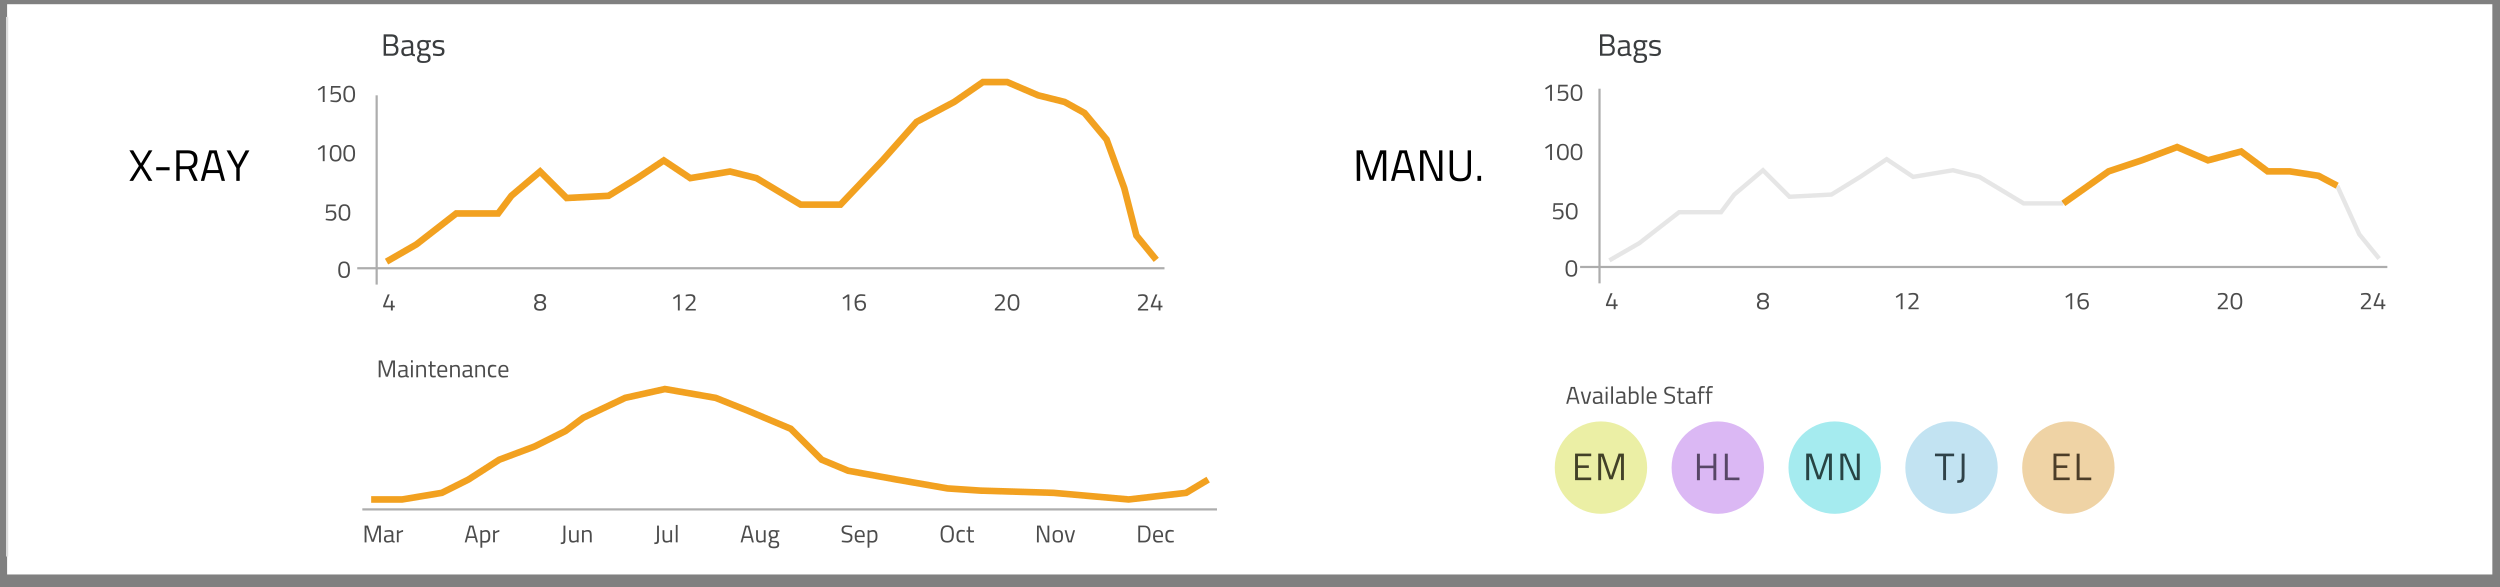 <svg xmlns="http://www.w3.org/2000/svg" xmlns:xlink="http://www.w3.org/1999/xlink" viewBox="0 0 1132 266"><rect x="0" y="0" width="1132" height="266" fill="#808080" stroke="none"/><defs><clipPath id="clip-path"><rect x="1057.37" y="83.68" width="20.68" height="34.04" fill="none"/></clipPath><clipPath id="clip-path-2"><rect x="728.24" y="70.89" width="206.04" height="47.86" fill="none"/></clipPath></defs><title>XRay_Check_Screen</title><g style="isolation:isolate"><g id="Layer_2" data-name="Layer 2"><g id="Layer_5" data-name="Layer 5">
<rect x="3.22" y="1.91" width="1125.31" height="258.21" fill="#fff"/></g><g id="Layer_6" data-name="Layer 6"><line x1="3.22" y1="7.66" x2="3.22" y2="252" fill="none" stroke="#ddd" stroke-miterlimit="10"/></g><g id="Layer_1-2" data-name="Layer 1"><path d="M165.1,238h1.53l2.15,6.43,2.16-6.43h1.53v7.61h-.85v-6.71h-.15l-2.21,6.43h-.95l-2.21-6.43h-.16v6.71h-.84Z" fill="#4c4c4c"/><path d="M178.08,244.56c0,.32.28.44.63.48l0,.65a1.69,1.69,0,0,1-1.31-.44,5.62,5.62,0,0,1-2,.44c-1,0-1.55-.57-1.55-1.68s.55-1.52,1.69-1.63l1.72-.17v-.47c0-.77-.33-1-1-1s-2.08.14-2.08.14l0-.63a13.44,13.44,0,0,1,2.16-.24c1.24,0,1.77.57,1.77,1.77ZM175.63,243c-.68.07-.94.39-.94,1s.27,1,.84,1a5.81,5.81,0,0,0,1.72-.34v-1.82Z" fill="#4c4c4c"/><path d="M179.71,240.08h.81v.75a6.27,6.27,0,0,1,2-.87v.83a8,8,0,0,0-2,.75v4h-.82Z" fill="#4c4c4c"/><path d="M212.5,238h1.85l2.09,7.61h-.84l-.55-2h-3.26l-.55,2h-.83Zm-.52,4.89h2.88l-1.15-4.17h-.57Z" fill="#4c4c4c"/><path d="M217.49,240.08h.82v.4A3.69,3.69,0,0,1,220,240c1.38,0,2,.85,2,2.79,0,2.16-.71,2.93-2.4,2.93a7.37,7.37,0,0,1-1.23-.12V248h-.83Zm.83,1.07v3.7a7.12,7.12,0,0,0,1.18.12c1.21,0,1.61-.62,1.61-2.21s-.47-2-1.28-2A3.57,3.57,0,0,0,218.32,241.15Z" fill="#4c4c4c"/><path d="M223.29,240.08h.81v.75a6.25,6.25,0,0,1,2-.87v.83a8,8,0,0,0-2,.75v4h-.82Z" fill="#4c4c4c"/><path d="M256,244.54c0,1.65-.64,1.83-2.09,1.83v-.76c1,0,1.24-.06,1.24-1.2V238H256Z" fill="#4c4c4c"/><path d="M262,240.08v5.5h-.83v-.38a3.71,3.71,0,0,1-1.63.49c-1.54,0-1.86-.72-1.86-2.74v-2.87h.83v2.86c0,1.52.13,2,1.15,2a3.37,3.37,0,0,0,1.51-.4v-4.47Z" fill="#4c4c4c"/><path d="M263.54,245.58v-5.5h.81v.38a4.21,4.21,0,0,1,1.71-.49c1.52,0,1.86.75,1.86,2.71v2.9h-.82V242.7c0-1.45-.16-2-1.18-2a3.83,3.83,0,0,0-1.56.4v4.47Z" fill="#4c4c4c"/><path d="M298.37,244.54c0,1.65-.64,1.83-2.09,1.83v-.76c1,0,1.24-.06,1.24-1.2V238h.84Z" fill="#4c4c4c"/><path d="M304.31,240.08v5.5h-.83v-.38a3.7,3.7,0,0,1-1.62.49c-1.55,0-1.86-.72-1.86-2.74v-2.87h.82v2.86c0,1.52.13,2,1.16,2a3.35,3.35,0,0,0,1.5-.4v-4.47Z" fill="#4c4c4c"/><path d="M306,237.68h.82v7.9H306Z" fill="#4c4c4c"/><path d="M337.42,238h1.85l2.09,7.61h-.84l-.55-2h-3.26l-.54,2h-.84Zm-.52,4.89h2.88l-1.15-4.17h-.57Z" fill="#4c4c4c"/><path d="M346.67,240.08v5.5h-.83v-.38a3.7,3.7,0,0,1-1.62.49c-1.54,0-1.86-.72-1.86-2.74v-2.87h.82v2.86c0,1.52.13,2,1.16,2a3.35,3.35,0,0,0,1.5-.4v-4.47Z" fill="#4c4c4c"/><path d="M348,246.5c0-.63.3-.93.87-1.36a.89.89,0,0,1-.31-.76,3.51,3.51,0,0,1,.38-.87,1.59,1.59,0,0,1-.87-1.66c0-1.35.83-1.88,2.05-1.88a5.91,5.91,0,0,1,1.15.14l1.63,0v.7l-1.05,0a1.43,1.43,0,0,1,.36,1.1c0,1.43-.71,1.86-2.12,1.86a5.09,5.09,0,0,1-.54,0,3.22,3.22,0,0,0-.2.62c0,.44.09.51,1.34.51,1.56,0,2.12.31,2.12,1.62s-.89,1.75-2.44,1.75C348.64,248.17,348,247.78,348,246.5Zm1.43-1c-.46.34-.61.54-.61,1,0,.76.31,1,1.56,1s1.59-.29,1.59-1-.35-.92-1.35-.92C350.24,245.53,349.44,245.47,349.44,245.47Zm2-3.62c0-.87-.34-1.21-1.27-1.21s-1.23.34-1.23,1.21.38,1.2,1.23,1.2S351.4,242.72,351.4,241.85Z" fill="#4c4c4c"/><path d="M385.75,238.78s-1.53-.19-2.17-.19c-1.08,0-1.65.39-1.65,1.25s.53,1.15,1.86,1.45c1.51.34,2.19.71,2.19,2.05,0,1.68-.93,2.34-2.44,2.34a20.26,20.26,0,0,1-2.41-.24l.09-.71s1.5.2,2.28.2c1.08,0,1.63-.47,1.63-1.53,0-.86-.45-1.1-1.7-1.34-1.57-.34-2.36-.72-2.36-2.17s1-2,2.45-2a19,19,0,0,1,2.3.22Z" fill="#4c4c4c"/><path d="M391.35,244.87l0,.64a18.93,18.93,0,0,1-2.15.18c-1.64,0-2.18-1-2.18-2.83,0-2.09.91-2.89,2.3-2.89s2.21.77,2.21,2.57l0,.63h-3.63c0,1.18.36,1.79,1.44,1.79C390.16,245,391.35,244.87,391.35,244.87Zm-.61-2.36c0-1.36-.42-1.85-1.39-1.85s-1.46.52-1.47,1.85Z" fill="#4c4c4c"/><path d="M392.85,240.08h.81v.4a3.74,3.74,0,0,1,1.65-.51c1.39,0,2,.85,2,2.79,0,2.16-.71,2.93-2.4,2.93a7.66,7.66,0,0,1-1.24-.12V248h-.82Zm.82,1.07v3.7a7.41,7.41,0,0,0,1.19.12c1.21,0,1.61-.62,1.61-2.21s-.47-2-1.28-2A3.64,3.64,0,0,0,393.67,241.15Z" fill="#4c4c4c"/><path d="M425.91,241.81c0-2.51.64-3.95,3-3.95s3,1.42,3,3.95-.65,3.88-3,3.88S425.91,244.36,425.91,241.81Zm5.13,0c0-2.06-.39-3.2-2.13-3.2s-2.14,1.13-2.14,3.2.38,3.13,2.14,3.13S431,244,431,241.81Z" fill="#4c4c4c"/><path d="M436.88,240.13l0,.67s-.88-.09-1.3-.09c-1.26,0-1.6.55-1.6,2,0,1.63.25,2.22,1.61,2.22.42,0,1.3-.1,1.3-.1l0,.69a14.9,14.9,0,0,1-1.52.15c-1.75,0-2.27-.8-2.27-3,0-2,.65-2.76,2.29-2.76A13.17,13.17,0,0,1,436.88,240.13Z" fill="#4c4c4c"/><path d="M439.23,240.79v2.63c0,1.2.07,1.54.79,1.54.31,0,1-.06,1-.06l.05.68a9.51,9.51,0,0,1-1.12.12c-1.13,0-1.52-.43-1.52-2v-2.9h-.78v-.71h.78V238.4h.82v1.68H441v.71Z" fill="#4c4c4c"/><path d="M469.56,238h1.58l2.92,6.86h.23V238h.83v7.61h-1.55l-3-6.87h-.21v6.87h-.84Z" fill="#4c4c4c"/><path d="M481.32,242.76c0,2-.5,2.93-2.36,2.93s-2.35-.92-2.35-2.93S477.22,240,479,240,481.32,240.87,481.32,242.76Zm-.85,0c0-1.53-.33-2.08-1.51-2.08s-1.51.55-1.51,2.08S477.66,245,479,245,480.47,244.33,480.47,242.76Z" fill="#4c4c4c"/><path d="M482.92,240.08l1.29,4.79h.41l1.33-4.79h.84l-1.55,5.5h-1.65l-1.55-5.5Z" fill="#4c4c4c"/><path d="M515.42,245.58V238h2.71c2.22,0,2.82,1.54,2.82,3.69s-.57,3.92-2.82,3.92Zm2.71-6.87h-1.87v6.12h1.87c1.59,0,2-1.52,2-3.17S519.72,238.71,518.13,238.71Z" fill="#4c4c4c"/><path d="M526.43,244.87l0,.64a18.67,18.67,0,0,1-2.15.18c-1.63,0-2.17-1-2.17-2.83,0-2.09.9-2.89,2.3-2.89s2.21.77,2.21,2.57l0,.63H523c0,1.18.37,1.79,1.44,1.79C525.23,245,526.43,244.87,526.43,244.87Zm-.62-2.36c0-1.36-.42-1.85-1.38-1.85s-1.47.52-1.48,1.85Z" fill="#4c4c4c"/><path d="M531.48,240.13l0,.67s-.88-.09-1.29-.09c-1.27,0-1.61.55-1.61,2,0,1.63.25,2.22,1.62,2.22.41,0,1.29-.1,1.29-.1l0,.69a15.21,15.21,0,0,1-1.53.15c-1.75,0-2.27-.8-2.27-3,0-2,.65-2.76,2.29-2.76A13.14,13.14,0,0,1,531.48,240.13Z" fill="#4c4c4c"/><path d="M171.48,163.21H173l2.16,6.44,2.15-6.44h1.53v7.62H178v-6.71h-.15l-2.21,6.43h-.95l-2.21-6.43h-.15v6.71h-.85Z" fill="#4c4c4c"/><path d="M184.46,169.8c0,.32.29.44.64.49l0,.65a1.67,1.67,0,0,1-1.31-.44,5.62,5.62,0,0,1-2,.44c-1,0-1.55-.58-1.55-1.69s.55-1.52,1.68-1.63l1.73-.16V167c0-.77-.33-1.05-1-1.05s-2.08.14-2.08.14l0-.62a12.93,12.93,0,0,1,2.16-.25c1.24,0,1.77.58,1.77,1.78ZM182,168.24c-.67.07-.94.39-.94,1s.28,1,.84,1a5.91,5.91,0,0,0,1.73-.34v-1.81Z" fill="#4c4c4c"/><path d="M186.09,163.13h.82v1h-.82Zm0,2.19h.82v5.51h-.82Z" fill="#4c4c4c"/><path d="M188.5,170.83v-5.51h.81v.39a4.15,4.15,0,0,1,1.71-.5c1.52,0,1.86.75,1.86,2.71v2.91h-.82v-2.89c0-1.45-.16-2-1.19-2a3.75,3.75,0,0,0-1.55.41v4.47Z" fill="#4c4c4c"/><path d="M195.5,166v2.63c0,1.2.08,1.54.8,1.54.3,0,1-.07,1-.07l.05.69a9.79,9.79,0,0,1-1.12.12c-1.13,0-1.52-.43-1.52-2V166h-.78v-.72h.78v-1.68h.81v1.68h1.75V166Z" fill="#4c4c4c"/><path d="M202.33,170.11l0,.65a18.93,18.93,0,0,1-2.15.18c-1.64,0-2.18-1-2.18-2.83,0-2.09.91-2.9,2.3-2.9s2.21.77,2.21,2.58l0,.63h-3.63c0,1.17.36,1.79,1.44,1.79C201.13,170.21,202.33,170.11,202.33,170.11Zm-.62-2.35c0-1.37-.42-1.85-1.39-1.85s-1.46.52-1.47,1.85Z" fill="#4c4c4c"/><path d="M203.82,170.83v-5.51h.81v.39a4.21,4.21,0,0,1,1.71-.5c1.52,0,1.86.75,1.86,2.71v2.91h-.82v-2.89c0-1.45-.16-2-1.18-2a3.69,3.69,0,0,0-1.55.41v4.47Z" fill="#4c4c4c"/><path d="M213.61,169.8c0,.32.29.44.64.49l0,.65a1.67,1.67,0,0,1-1.31-.44,5.62,5.62,0,0,1-2,.44c-1,0-1.55-.58-1.55-1.69s.55-1.52,1.68-1.63l1.73-.16V167c0-.77-.33-1.05-1-1.05s-2.08.14-2.08.14l0-.62a12.93,12.93,0,0,1,2.16-.25c1.24,0,1.77.58,1.77,1.78Zm-2.45-1.56c-.67.07-.94.39-.94,1s.28,1,.84,1a5.91,5.91,0,0,0,1.73-.34v-1.81Z" fill="#4c4c4c"/><path d="M215.24,170.83v-5.51h.81v.39a4.15,4.15,0,0,1,1.71-.5c1.52,0,1.86.75,1.86,2.71v2.91h-.82v-2.89c0-1.45-.16-2-1.18-2a3.76,3.76,0,0,0-1.56.41v4.47Z" fill="#4c4c4c"/><path d="M224.7,165.38l0,.67s-.88-.1-1.3-.1c-1.27,0-1.61.55-1.61,2s.25,2.22,1.62,2.22c.42,0,1.3-.1,1.3-.1l0,.68a14,14,0,0,1-1.53.16c-1.75,0-2.26-.81-2.26-3,0-2,.64-2.77,2.28-2.77A12.4,12.4,0,0,1,224.7,165.38Z" fill="#4c4c4c"/><path d="M230,170.11l0,.65a18.65,18.65,0,0,1-2.14.18c-1.64,0-2.18-1-2.18-2.83,0-2.09.9-2.9,2.3-2.9s2.21.77,2.21,2.58l0,.63h-3.63c0,1.17.36,1.79,1.44,1.79C228.8,170.21,230,170.11,230,170.11Zm-.62-2.35c0-1.37-.41-1.85-1.38-1.85s-1.46.52-1.48,1.85Z" fill="#4c4c4c"/><path d="M177.22,15.56c1.89,0,2.89.74,2.89,2.46a2.13,2.13,0,0,1-1.25,2.23,2.12,2.12,0,0,1,1.54,2.28c0,2-1.17,2.72-3,2.72h-3.69V15.56Zm-2.43,1v3.35h2.49c1.22,0,1.72-.58,1.72-1.74s-.59-1.61-1.82-1.61Zm0,4.28V24.3h2.57c1.18,0,1.95-.38,1.95-1.81s-1.28-1.7-2-1.7Z" fill="#3a3d3f"/><path d="M187.09,24c0,.4.37.56.82.61l0,.83a2.13,2.13,0,0,1-1.66-.56,7.17,7.17,0,0,1-2.53.56c-1.27,0-2-.73-2-2.14s.7-1.94,2.14-2.08L186,21v-.6c0-1-.42-1.33-1.26-1.33s-2.65.18-2.65.18l0-.8a17.4,17.4,0,0,1,2.75-.3c1.58,0,2.25.72,2.25,2.25ZM184,22c-.86.08-1.19.49-1.19,1.26s.35,1.29,1.06,1.29a7.32,7.32,0,0,0,2.2-.44V21.76Z" fill="#3a3d3f"/><path d="M188.85,26.43c0-.82.38-1.19,1.11-1.74a1.15,1.15,0,0,1-.39-1,4.58,4.58,0,0,1,.47-1.1,2.05,2.05,0,0,1-1.1-2.12c0-1.72,1.06-2.39,2.62-2.39a7.22,7.22,0,0,1,1.45.18l2.08-.06v.9l-1.33,0a1.85,1.85,0,0,1,.46,1.4c0,1.82-.91,2.37-2.7,2.37a5.51,5.51,0,0,1-.69-.06,4.27,4.27,0,0,0-.25.8c0,.56.11.65,1.69.65,2,0,2.7.39,2.7,2s-1.13,2.23-3.1,2.23C189.65,28.54,188.85,28.05,188.85,26.43Zm1.82-1.32c-.58.43-.78.69-.78,1.23,0,1,.41,1.32,2,1.32,1.4,0,2-.38,2-1.3s-.45-1.18-1.72-1.18C191.7,25.18,190.67,25.11,190.67,25.11Zm2.5-4.61c0-1.11-.44-1.54-1.61-1.54S190,19.39,190,20.5s.47,1.53,1.57,1.53S193.17,21.61,193.17,20.5Z" fill="#3a3d3f"/><path d="M201,19.27a22.51,22.51,0,0,0-2.45-.23c-.87,0-1.53.24-1.53,1.07,0,.66.34.84,1.82,1.09,1.75.3,2.41.65,2.41,2,0,1.63-1,2.18-2.72,2.18a19.53,19.53,0,0,1-2.46-.27l0-.91a23.19,23.19,0,0,0,2.32.24c1.14,0,1.76-.25,1.76-1.2,0-.73-.36-.91-1.89-1.15s-2.34-.55-2.34-2,1.25-2,2.52-2a18.43,18.43,0,0,1,2.54.26Z" fill="#3a3d3f"/><path d="M63.83,74l3.52-5.92H69l-4.26,7L69,81.91H67.27l-3.48-5.74-3.54,5.74H58.59l4.28-6.78-4.28-7.06h1.74Z"/><path d="M70.73,75.71h6.06v1.4H70.73Z"/><path d="M81.37,76.61v5.3H79.83V68.07H85c2.9,0,4.42,1.28,4.42,4.2,0,2-.8,3.46-2.54,4l2.66,5.62h-1.7l-2.5-5.3ZM85,69.43H81.37v5.82H85c2.08,0,2.82-1.24,2.82-3C87.79,70.37,86.89,69.43,85,69.43Z"/><path d="M94.73,68.07h3.36l3.8,13.84h-1.52l-1-3.56H93.45l-1,3.56H90.93ZM93.79,77H99l-2.1-7.58h-1Z"/><path d="M108.53,81.91H107V76.09l-4.42-8h1.74l3.44,6.48,3.44-6.48h1.74l-4.4,8Z"/><path d="M177,139.16h-3.52v-.66l2.07-5.19h.92l-2.1,5.1H177v-2.27h.85v2.27h.92v.75h-.92v1.42H177Z" fill="#4c4c4c"/><path d="M158.45,122.25c0,2.78-1,3.63-2.64,3.63s-2.65-.83-2.65-3.62c0-3,1-3.87,2.64-3.87S158.45,119.25,158.45,122.25Zm-4.41,0c0,2.28.63,2.87,1.77,2.87s1.77-.61,1.77-2.88c0-2.45-.56-3.11-1.77-3.11S154,119.78,154,122.26Z" fill="#4c4c4c"/><path d="M152,92.6v.77h-3.53l-.2,2.36a4.22,4.22,0,0,1,1.71-.45c1.42,0,2.31.6,2.31,2.15a2.24,2.24,0,0,1-2.43,2.53,12,12,0,0,1-2.41-.32l.1-.67a14.5,14.5,0,0,0,2.23.24,1.54,1.54,0,0,0,1.64-1.72c0-1.1-.62-1.45-1.54-1.45a4.2,4.2,0,0,0-1.73.44l-.58-.11.2-3.77Z" fill="#4c4c4c"/><path d="M158.62,96.34c0,2.78-1,3.63-2.65,3.63s-2.65-.83-2.65-3.62c0-3,1-3.87,2.64-3.87S158.62,93.34,158.62,96.34Zm-4.41,0c0,2.28.62,2.87,1.76,2.87s1.78-.61,1.78-2.88c0-2.45-.56-3.11-1.78-3.11S154.21,93.87,154.21,96.35Z" fill="#4c4c4c"/><path d="M146.22,65.77H147V73h-.85V66.71l-1.87,1.23-.38-.63Z" fill="#4c4c4c"/><path d="M154.61,69.51c0,2.78-1,3.63-2.64,3.63s-2.65-.83-2.65-3.62c0-3,1-3.88,2.64-3.88S154.61,66.51,154.61,69.51Zm-4.41,0c0,2.27.63,2.87,1.77,2.87s1.77-.61,1.77-2.88c0-2.45-.56-3.11-1.77-3.11S150.2,67,150.2,69.52Z" fill="#4c4c4c"/><path d="M160.77,69.51c0,2.78-1,3.63-2.64,3.63s-2.65-.83-2.65-3.62c0-3,1-3.88,2.64-3.88S160.77,66.51,160.77,69.51Zm-4.41,0c0,2.27.63,2.87,1.77,2.87s1.77-.61,1.77-2.88c0-2.45-.56-3.11-1.77-3.11S156.36,67,156.36,69.52Z" fill="#4c4c4c"/><path d="M146.22,38.94H147V46.2h-.85V39.88l-1.87,1.23-.38-.63Z" fill="#4c4c4c"/><path d="M154.14,38.94v.77h-3.53l-.2,2.36a4.22,4.22,0,0,1,1.71-.45c1.41,0,2.31.59,2.31,2.15A2.24,2.24,0,0,1,152,46.29a12.33,12.33,0,0,1-2.41-.31l.1-.68a14.14,14.14,0,0,0,2.24.25,1.54,1.54,0,0,0,1.64-1.72c0-1.1-.62-1.45-1.54-1.45a4.14,4.14,0,0,0-1.73.44l-.58-.11.19-3.77Z" fill="#4c4c4c"/><path d="M160.77,42.68c0,2.78-1,3.63-2.64,3.63s-2.65-.83-2.65-3.62c0-3,1-3.88,2.64-3.88S160.77,39.68,160.77,42.68Zm-4.41,0c0,2.27.63,2.87,1.77,2.87s1.77-.61,1.77-2.88c0-2.45-.56-3.11-1.77-3.11S156.36,40.21,156.36,42.69Z" fill="#4c4c4c"/><path d="M247.17,135.1a1.61,1.61,0,0,1-1.21,1.69,1.83,1.83,0,0,1,1.33,1.83c0,1.59-1.24,2.08-2.75,2.08s-2.7-.45-2.7-2a2,2,0,0,1,1.25-2,1.67,1.67,0,0,1-1.13-1.7c0-1.26,1-1.88,2.58-1.88S247.17,133.82,247.17,135.1Zm-.79,3.43c0-.85-.56-1.12-1.28-1.33h-1.16c-.76.21-1.2.58-1.2,1.4,0,1,.77,1.33,1.8,1.33S246.38,139.6,246.38,138.53Zm-3.52-3.34c0,.67.36,1,1.08,1.27h1.16c.74-.24,1.17-.59,1.17-1.26,0-.87-.65-1.22-1.71-1.22S242.86,134.32,242.86,135.19Z" fill="#4c4c4c"/><path d="M307,133.33h.79v7.26h-.85v-6.32l-1.87,1.24-.38-.64Z" fill="#4c4c4c"/><path d="M310.41,140.59v-.72l2.12-2.23c.91-.93,1.47-1.53,1.47-2.39s-.54-1.27-1.59-1.27a10.68,10.68,0,0,0-1.88.24l-.07-.71a9.08,9.08,0,0,1,2.11-.29c1.53,0,2.3.58,2.3,1.95,0,1.08-.5,1.72-1.52,2.71l-1.94,2h3.64v.74Z" fill="#4c4c4c"/><path d="M383.79,133.33h.79v7.26h-.84v-6.32l-1.87,1.24-.39-.64Z" fill="#4c4c4c"/><path d="M391.77,134.1a17.09,17.09,0,0,0-1.92-.13c-1.26,0-2,.9-2,2.5a6.53,6.53,0,0,1,1.82-.43c1.6,0,2.44.73,2.44,2.26a2.24,2.24,0,0,1-2.54,2.4c-1.81,0-2.6-1.42-2.6-3.77,0-2.63,1.12-3.71,2.84-3.71a14,14,0,0,1,2,.18Zm-3.89,3.12c0,1.55.48,2.73,1.73,2.73a1.49,1.49,0,0,0,1.66-1.65c0-1-.6-1.5-1.62-1.5A5.09,5.09,0,0,0,387.88,137.22Z" fill="#4c4c4c"/><path d="M450.46,140.59v-.72l2.13-2.23c.9-.93,1.46-1.53,1.46-2.39s-.54-1.27-1.59-1.27a10.68,10.68,0,0,0-1.88.24l-.06-.71a8.94,8.94,0,0,1,2.1-.29c1.53,0,2.3.58,2.3,1.95,0,1.08-.5,1.72-1.52,2.71l-1.94,2h3.65v.74Z" fill="#4c4c4c"/><path d="M461.58,137.07c0,2.78-1,3.63-2.64,3.63s-2.65-.83-2.65-3.62c0-3,1-3.87,2.64-3.87S461.58,134.08,461.58,137.07Zm-4.41,0c0,2.28.63,2.87,1.77,2.87s1.77-.6,1.77-2.88c0-2.44-.56-3.1-1.77-3.1S457.17,134.6,457.17,137.08Z" fill="#4c4c4c"/><path d="M515.24,140.59v-.72l2.12-2.23c.91-.93,1.47-1.53,1.47-2.39s-.54-1.27-1.59-1.27a10.68,10.68,0,0,0-1.88.24l-.07-.71a9.08,9.08,0,0,1,2.11-.29c1.53,0,2.3.58,2.3,1.95,0,1.08-.5,1.72-1.52,2.71l-1.94,2h3.64v.74Z" fill="#4c4c4c"/><path d="M524.6,139.17h-3.52v-.66l2.07-5.18h.92l-2.1,5.09h2.63v-2.26h.85v2.26h.92v.75h-.92v1.42h-.85Z" fill="#4c4c4c"/><line x1="170.55" y1="43.16" x2="170.55" y2="128.86" fill="none" stroke="#adadad" stroke-miterlimit="10"/><line x1="527.28" y1="121.46" x2="161.75" y2="121.46" fill="none" stroke="#adadad" stroke-miterlimit="10"/><line x1="551.06" y1="230.66" x2="164.06" y2="230.66" fill="none" stroke="#adadad" stroke-miterlimit="10"/><polyline points="168.06 226.16 182.06 226.16 200.06 223.16 212.06 217.16 226.06 208.16 242.06 202.16 256.06 195.16 264.06 189.16 283.06 180.16 301.06 176.16 324.06 180.16 339.06 186.16 358.06 194.16 372.06 208.16 384.06 213.16 406.06 217.16 429.06 221.16 444.06 222.16 477.06 223.16 511.06 226.16 537.06 223.16 547.06 217.16" fill="none" stroke="#f2a120" stroke-miterlimit="10" stroke-width="3"/><path d="M711.27,175.21h1.85l2.09,7.62h-.83l-.56-2h-3.25l-.55,2h-.84Zm-.52,4.9h2.89l-1.16-4.17h-.57Z" fill="#4c4c4c"/><path d="M716.63,177.32l1.29,4.79h.4l1.33-4.79h.85L719,182.83H717.3l-1.55-5.51Z" fill="#4c4c4c"/><path d="M725.44,181.8c0,.32.29.44.64.49l0,.65a1.66,1.66,0,0,1-1.3-.44,5.62,5.62,0,0,1-2,.44c-1,0-1.55-.58-1.55-1.69s.54-1.52,1.68-1.63l1.73-.16V179c0-.77-.33-1.05-1-1.05s-2.09.14-2.09.14l0-.62a12.93,12.93,0,0,1,2.16-.25c1.24,0,1.77.58,1.77,1.78ZM723,180.24c-.68.07-.94.39-.94,1s.28,1,.84,1a5.91,5.91,0,0,0,1.73-.34v-1.81Z" fill="#4c4c4c"/><path d="M727.07,175.13h.82v1h-.82Zm0,2.19h.82v5.51h-.82Z" fill="#4c4c4c"/><path d="M729.54,174.93h.83v7.9h-.83Z" fill="#4c4c4c"/><path d="M735.9,181.8c0,.32.29.44.64.49l0,.65a1.67,1.67,0,0,1-1.31-.44,5.62,5.62,0,0,1-2,.44c-1,0-1.55-.58-1.55-1.69s.54-1.52,1.68-1.63l1.73-.16V179c0-.77-.33-1.05-1-1.05s-2.08.14-2.08.14l0-.62a12.93,12.93,0,0,1,2.16-.25c1.24,0,1.77.58,1.77,1.78Zm-2.45-1.56c-.67.07-.94.39-.94,1s.28,1,.84,1a5.91,5.91,0,0,0,1.73-.34v-1.81Z" fill="#4c4c4c"/><path d="M742,180c0,2.19-.59,2.95-2.59,2.95-.66,0-1.84-.13-1.84-.13v-7.88h.81v2.67a4.52,4.52,0,0,1,1.62-.39C741.46,177.21,742,178,742,180Zm-.83,0c0-1.42-.29-2-1.26-2a4.61,4.61,0,0,0-1.53.32v3.87s.72.06,1,.06C740.86,182.2,741.13,181.53,741.13,180Z" fill="#4c4c4c"/><path d="M743.38,174.93h.83v7.9h-.83Z" fill="#4c4c4c"/><path d="M749.91,182.11l0,.65a18.93,18.93,0,0,1-2.15.18c-1.64,0-2.18-1-2.18-2.83,0-2.09.91-2.9,2.3-2.9s2.21.77,2.21,2.58l0,.63h-3.63c0,1.17.36,1.79,1.44,1.79C748.71,182.21,749.91,182.11,749.91,182.11Zm-.61-2.35c0-1.37-.42-1.85-1.39-1.85s-1.46.52-1.47,1.85Z" fill="#4c4c4c"/><path d="M758.24,176s-1.53-.19-2.17-.19c-1.07,0-1.65.38-1.65,1.24s.53,1.16,1.86,1.46c1.52.34,2.19.71,2.19,2,0,1.68-.92,2.34-2.43,2.34a20.26,20.26,0,0,1-2.41-.24l.09-.7s1.5.2,2.28.2c1.07,0,1.63-.48,1.63-1.53,0-.86-.46-1.1-1.7-1.35-1.57-.34-2.36-.71-2.36-2.16s1-2,2.45-2a19,19,0,0,1,2.3.22Z" fill="#4c4c4c"/><path d="M760.89,178v2.63c0,1.2.08,1.54.79,1.54.31,0,1-.07,1-.07l.06.69a9.79,9.79,0,0,1-1.12.12c-1.14,0-1.52-.43-1.52-2V178h-.78v-.72h.78v-1.68h.81v1.68h1.75V178Z" fill="#4c4c4c"/><path d="M767.54,181.8c0,.32.28.44.63.49l0,.65a1.69,1.69,0,0,1-1.31-.44,5.62,5.62,0,0,1-2,.44c-1,0-1.55-.58-1.55-1.69s.55-1.52,1.68-1.63l1.73-.16V179c0-.77-.33-1.05-1-1.05s-2.08.14-2.08.14l0-.62a12.93,12.93,0,0,1,2.16-.25c1.24,0,1.77.58,1.77,1.78Zm-2.46-1.56c-.67.07-.93.39-.93,1s.27,1,.83,1a5.82,5.82,0,0,0,1.73-.34v-1.81Z" fill="#4c4c4c"/><path d="M770.22,182.83h-.83V178h-.69v-.72h.69v-.49c0-1.58.41-2,1.49-2,.37,0,1.11.07,1.11.07v.69s-.62,0-1,0c-.61,0-.81.27-.81,1.29v.48h1.59V178h-1.59Z" fill="#4c4c4c"/><path d="M773.86,182.83H773V178h-.7v-.72h.7v-.49c0-1.58.4-2,1.48-2,.37,0,1.11.07,1.11.07v.69s-.62,0-1,0c-.61,0-.81.27-.81,1.29v.48h1.6V178h-1.6Z" fill="#4c4c4c"/><path d="M728,15.56c1.89,0,2.89.74,2.89,2.46a2.14,2.14,0,0,1-1.25,2.23,2.13,2.13,0,0,1,1.54,2.28c0,2-1.18,2.72-3,2.72h-3.7V15.56Zm-2.44,1v3.35h2.5c1.22,0,1.72-.58,1.72-1.74s-.59-1.61-1.82-1.61Zm0,4.28V24.3h2.58c1.18,0,2-.38,2-1.81s-1.28-1.7-2-1.7Z" fill="#3a3d3f"/><path d="M737.89,24c0,.4.37.56.81.61l0,.83a2.13,2.13,0,0,1-1.66-.56,7.24,7.24,0,0,1-2.53.56c-1.27,0-2-.73-2-2.14s.7-1.94,2.14-2.08l2.2-.21v-.6c0-1-.42-1.33-1.26-1.33s-2.65.18-2.65.18l0-.8a17.4,17.4,0,0,1,2.75-.3c1.58,0,2.25.72,2.25,2.25Zm-3.12-2c-.86.08-1.19.49-1.19,1.26s.35,1.29,1.06,1.29a7.32,7.32,0,0,0,2.2-.44V21.76Z" fill="#3a3d3f"/><path d="M739.65,26.43c0-.82.38-1.19,1.11-1.74a1.15,1.15,0,0,1-.39-1,4.58,4.58,0,0,1,.47-1.1,2,2,0,0,1-1.1-2.12c0-1.72,1.06-2.39,2.62-2.39a7.22,7.22,0,0,1,1.45.18l2.08-.06v.9l-1.34,0a1.81,1.81,0,0,1,.47,1.4c0,1.82-.91,2.37-2.71,2.37a5.36,5.36,0,0,1-.68-.06,4.27,4.27,0,0,0-.25.8c0,.56.11.65,1.69.65,2,0,2.7.39,2.7,2s-1.13,2.23-3.11,2.23C740.45,28.54,739.65,28.05,739.65,26.43Zm1.82-1.32c-.59.43-.78.69-.78,1.23,0,1,.41,1.32,2,1.32,1.4,0,2-.38,2-1.3s-.45-1.18-1.72-1.18C742.5,25.18,741.47,25.11,741.47,25.11ZM744,20.5c0-1.11-.44-1.54-1.61-1.54s-1.57.43-1.57,1.54.47,1.53,1.57,1.53S744,21.61,744,20.5Z" fill="#3a3d3f"/><path d="M751.81,19.27a22.51,22.51,0,0,0-2.45-.23c-.87,0-1.53.24-1.53,1.07,0,.66.34.84,1.82,1.09,1.75.3,2.41.65,2.41,2,0,1.63-1,2.18-2.72,2.18a19.53,19.53,0,0,1-2.46-.27l0-.91s1.6.24,2.31.24c1.15,0,1.77-.25,1.77-1.2,0-.73-.37-.91-1.89-1.15s-2.34-.55-2.34-2,1.25-2,2.52-2a18.43,18.43,0,0,1,2.54.26Z" fill="#3a3d3f"/><path d="M614.25,68.07H617L621,79.77l3.92-11.7h2.78V81.91h-1.54V69.71h-.28l-4,11.7h-1.72l-4-11.7h-.28v12.2h-1.54Z"/><path d="M633.63,68.07H637l3.8,13.84h-1.52l-1-3.56h-5.92l-1,3.56h-1.52Zm-.94,8.9h5.24l-2.1-7.58h-1Z"/><path d="M643,68.07h2.88l5.3,12.48h.42V68.07h1.52V81.91h-2.82l-5.38-12.48h-.38V81.91H643Z"/><path d="M661.17,80.75c2.16,0,3.38-.84,3.38-3V68.07h1.52v9.64c0,3.16-1.74,4.4-4.9,4.4s-4.78-1.22-4.78-4.4V68.07h1.54v9.68C657.93,79.91,659.13,80.75,661.17,80.75Z"/><path d="M669,79.63h1.64v2.28H669Z"/><path d="M730.69,138.59h-3.52v-.66l2.07-5.18h.93l-2.11,5.09h2.63v-2.26h.85v2.26h.92v.75h-.92V140h-.85Z" fill="#4c4c4c"/><path d="M714.17,121.68c0,2.78-1,3.63-2.64,3.63s-2.65-.82-2.65-3.62c0-3,1-3.87,2.64-3.87S714.17,118.69,714.17,121.68Zm-4.41,0c0,2.28.62,2.87,1.77,2.87s1.77-.6,1.77-2.88c0-2.44-.56-3.1-1.77-3.1S709.76,119.22,709.76,121.69Z" fill="#4c4c4c"/><path d="M707.7,92v.77h-3.53l-.2,2.37a4.14,4.14,0,0,1,1.7-.46c1.42,0,2.31.6,2.31,2.15a2.24,2.24,0,0,1-2.43,2.53,12,12,0,0,1-2.41-.32l.1-.67a14.71,14.71,0,0,0,2.24.24,1.53,1.53,0,0,0,1.64-1.71c0-1.1-.62-1.46-1.55-1.46a4.13,4.13,0,0,0-1.72.44l-.59-.11.2-3.77Z" fill="#4c4c4c"/><path d="M714.33,95.77c0,2.78-1,3.63-2.64,3.63S709,98.58,709,95.78c0-3,1-3.87,2.64-3.87S714.33,92.78,714.33,95.77Zm-4.41,0c0,2.28.63,2.87,1.77,2.87s1.77-.6,1.77-2.88c0-2.44-.56-3.1-1.77-3.1S709.92,93.31,709.92,95.78Z" fill="#4c4c4c"/><path d="M701.93,65.2h.8v7.26h-.85V66.15L700,67.38l-.39-.64Z" fill="#4c4c4c"/><path d="M710.33,68.94c0,2.78-1,3.63-2.64,3.63S705,71.75,705,69c0-3,1-3.87,2.64-3.87S710.33,66,710.33,68.94Zm-4.41,0c0,2.28.62,2.87,1.77,2.87s1.77-.6,1.77-2.88c0-2.44-.56-3.1-1.77-3.1S705.92,66.48,705.92,69Z" fill="#4c4c4c"/><path d="M716.49,68.94c0,2.78-1,3.63-2.64,3.63s-2.65-.82-2.65-3.62c0-3,1-3.87,2.64-3.87S716.49,66,716.49,68.94Zm-4.41,0c0,2.28.62,2.87,1.77,2.87s1.77-.6,1.77-2.88c0-2.44-.56-3.1-1.77-3.1S712.08,66.48,712.08,69Z" fill="#4c4c4c"/><path d="M701.93,38.37h.8v7.26h-.85V39.32L700,40.55l-.39-.64Z" fill="#4c4c4c"/><path d="M709.85,38.37v.77h-3.53l-.19,2.37a4.08,4.08,0,0,1,1.7-.46c1.42,0,2.31.6,2.31,2.15a2.24,2.24,0,0,1-2.43,2.53,12,12,0,0,1-2.41-.32l.1-.67a14.5,14.5,0,0,0,2.23.24,1.53,1.53,0,0,0,1.64-1.71c0-1.1-.61-1.46-1.54-1.46a4.2,4.2,0,0,0-1.73.44l-.58-.11.2-3.77Z" fill="#4c4c4c"/><path d="M716.49,42.11c0,2.78-1,3.63-2.64,3.63s-2.65-.82-2.65-3.62c0-3,1-3.87,2.64-3.87S716.49,39.12,716.49,42.11Zm-4.41,0c0,2.28.62,2.87,1.77,2.87s1.77-.6,1.77-2.88c0-2.44-.56-3.1-1.77-3.1S712.08,39.65,712.08,42.12Z" fill="#4c4c4c"/><path d="M800.89,134.53a1.62,1.62,0,0,1-1.21,1.7,1.82,1.82,0,0,1,1.32,1.82c0,1.6-1.23,2.08-2.74,2.08s-2.71-.45-2.71-1.95a1.93,1.93,0,0,1,1.26-2,1.7,1.7,0,0,1-1.14-1.71c0-1.25,1-1.88,2.59-1.88S800.89,133.26,800.89,134.53ZM800.1,138c0-.85-.56-1.13-1.29-1.34h-1.15c-.76.21-1.2.59-1.2,1.4,0,1,.77,1.33,1.8,1.33S800.1,139,800.1,138Zm-3.52-3.35c0,.67.36,1,1.08,1.28h1.15c.75-.24,1.18-.6,1.18-1.27,0-.87-.65-1.22-1.72-1.22S796.58,133.75,796.58,134.62Z" fill="#4c4c4c"/><path d="M860.69,132.76h.8V140h-.85v-6.31l-1.87,1.23-.39-.64Z" fill="#4c4c4c"/><path d="M864.13,140v-.71l2.12-2.23c.9-.94,1.46-1.53,1.46-2.39s-.54-1.28-1.58-1.28a10.52,10.52,0,0,0-1.88.24l-.07-.7a8.77,8.77,0,0,1,2.1-.3c1.53,0,2.3.59,2.3,1.95,0,1.09-.49,1.73-1.52,2.72l-1.93,2h3.64V140Z" fill="#4c4c4c"/><path d="M937.51,132.76h.79V140h-.85v-6.31l-1.87,1.23-.38-.64Z" fill="#4c4c4c"/><path d="M945.48,133.53a17,17,0,0,0-1.91-.13c-1.27,0-2,.9-2,2.51a6.07,6.07,0,0,1,1.81-.43c1.61,0,2.45.73,2.45,2.26a2.24,2.24,0,0,1-2.54,2.39c-1.81,0-2.6-1.42-2.6-3.77,0-2.63,1.11-3.71,2.84-3.71a13.46,13.46,0,0,1,2,.19Zm-3.88,3.13c0,1.55.47,2.72,1.73,2.72a1.49,1.49,0,0,0,1.66-1.64c0-1-.61-1.5-1.62-1.5A5,5,0,0,0,941.6,136.66Z" fill="#4c4c4c"/><path d="M1004.18,140v-.71l2.12-2.23c.9-.94,1.46-1.53,1.46-2.39s-.53-1.28-1.58-1.28a10.68,10.68,0,0,0-1.88.24l-.07-.7a8.77,8.77,0,0,1,2.1-.3c1.53,0,2.3.59,2.3,1.95,0,1.09-.49,1.73-1.51,2.72l-1.94,2h3.64V140Z" fill="#4c4c4c"/><path d="M1015.3,136.5c0,2.79-1,3.63-2.64,3.63s-2.65-.82-2.65-3.62c0-3,1-3.87,2.64-3.87S1015.3,133.51,1015.3,136.5Zm-4.41,0c0,2.28.63,2.87,1.77,2.87s1.77-.6,1.77-2.88c0-2.44-.56-3.1-1.77-3.1S1010.89,134,1010.89,136.51Z" fill="#4c4c4c"/><path d="M1069,140v-.71l2.12-2.23c.9-.94,1.46-1.53,1.46-2.39s-.54-1.28-1.58-1.28a10.52,10.52,0,0,0-1.88.24l-.07-.7a8.77,8.77,0,0,1,2.1-.3c1.53,0,2.3.59,2.3,1.95,0,1.09-.49,1.73-1.52,2.72l-1.93,2h3.64V140Z" fill="#4c4c4c"/><path d="M1078.32,138.6h-3.52v-.66l2.07-5.18h.92l-2.1,5.1h2.63v-2.27h.84v2.27h.93v.74h-.93V140h-.84Z" fill="#4c4c4c"/><line x1="724.26" y1="40.16" x2="724.26" y2="128.3" fill="none" stroke="#adadad" stroke-miterlimit="10"/><line x1="1080.99" y1="120.89" x2="715.47" y2="120.89" fill="none" stroke="#adadad" stroke-miterlimit="10"/><circle cx="724.91" cy="211.74" r="20.92" fill="#ebefa5"/><path d="M713.19,205.39h7.31v1.18h-6v4.15h4.93v1.16h-4.93v4.34h6v1.19h-7.31Z" fill="#424127"/><path d="M723.67,205.39h2.41l3.4,10.16,3.41-10.16h2.41v12H734v-10.6h-.24L730.23,217h-1.49l-3.49-10.16H725v10.6h-1.33Z" fill="#424127"/><circle cx="777.82" cy="211.74" r="20.92" fill="#dbb8f4"/><path d="M775.82,212h-6.11v5.44h-1.34v-12h1.34v5.38h6.11v-5.38h1.32v12h-1.32Z" fill="#574666"/><path d="M781,217.41v-12h1.34v10.82h5.28v1.2Z" fill="#574666"/><circle cx="830.74" cy="211.74" r="20.92" fill="#a5ebef"/><path d="M817.85,205.39h2.41l3.41,10.16,3.4-10.16h2.41v12h-1.33v-10.6h-.25L824.41,217h-1.49l-3.49-10.16h-.24v10.6h-1.34Z" fill="#274444"/><path d="M833.31,205.39h2.5l4.6,10.83h.36V205.39h1.32v12h-2.44L835,206.57h-.33v10.84h-1.33Z" fill="#274444"/><circle cx="883.65" cy="211.74" r="20.92" fill="#c2e3f2"/><path d="M876.15,205.39h8.68v1.2h-3.66v10.82h-1.32V206.59h-3.7Z" fill="#2f4249"/><path d="M889.54,215.76c0,2.6-1,2.9-3.3,2.9v-1.2c1.58,0,2-.11,2-1.9V205.39h1.32Z" fill="#2f4249"/><circle cx="936.56" cy="211.74" r="20.92" fill="#efd3a5"/><path d="M929.83,205.39h7.32v1.18h-6v4.15h4.93v1.16h-4.93v4.34h6v1.19h-7.32Z" fill="#4c3d28"/><path d="M940.31,217.41v-12h1.34v10.82h5.27v1.2Z" fill="#4c3d28"/><polyline points="175.02 118.46 188.56 110.66 206.56 96.66 225.56 96.66 231.56 88.66 244.56 77.66 256.56 89.66 275.56 88.66 288.56 80.66 300.56 72.66 312.56 80.66 330.56 77.66 342.56 80.66 362.56 92.66 380.56 92.66 399.56 72.66 415.06 55.16 432.06 46.16 445.06 37.16 456.06 37.16 470.06 43.16 482.06 46.16 491.06 51.16 501.06 63.16 509.06 85.16 514.56 106.66 523.56 117.66" fill="none" stroke="#f2a120" stroke-miterlimit="10" stroke-width="3"/><g opacity="0.1"><g clip-path="url(#clip-path)"><polyline points="1058.28 84.09 1068.28 106.09 1077.28 117.09" fill="none" stroke="#000" stroke-width="2"/></g></g><polyline points="934.28 92.09 954.78 77.59 969.78 72.59 985.78 66.59 999.78 72.59 1014.78 68.59 1026.78 77.59 1036.78 77.59 1049.78 79.59 1058.28 84.09" fill="none" stroke="#f2a120" stroke-miterlimit="10" stroke-width="3"/><g opacity="0.1"><g clip-path="url(#clip-path-2)"><polyline points="728.73 117.89 742.28 110.09 760.28 96.09 779.28 96.09 785.28 88.09 798.28 77.09 810.28 89.09 829.28 88.09 842.28 80.09 854.28 72.09 866.28 80.09 884.28 77.09 896.28 80.09 916.28 92.09 934.28 92.09" fill="none" stroke="#000" stroke-width="2"/></g></g></g></g></g></svg>
